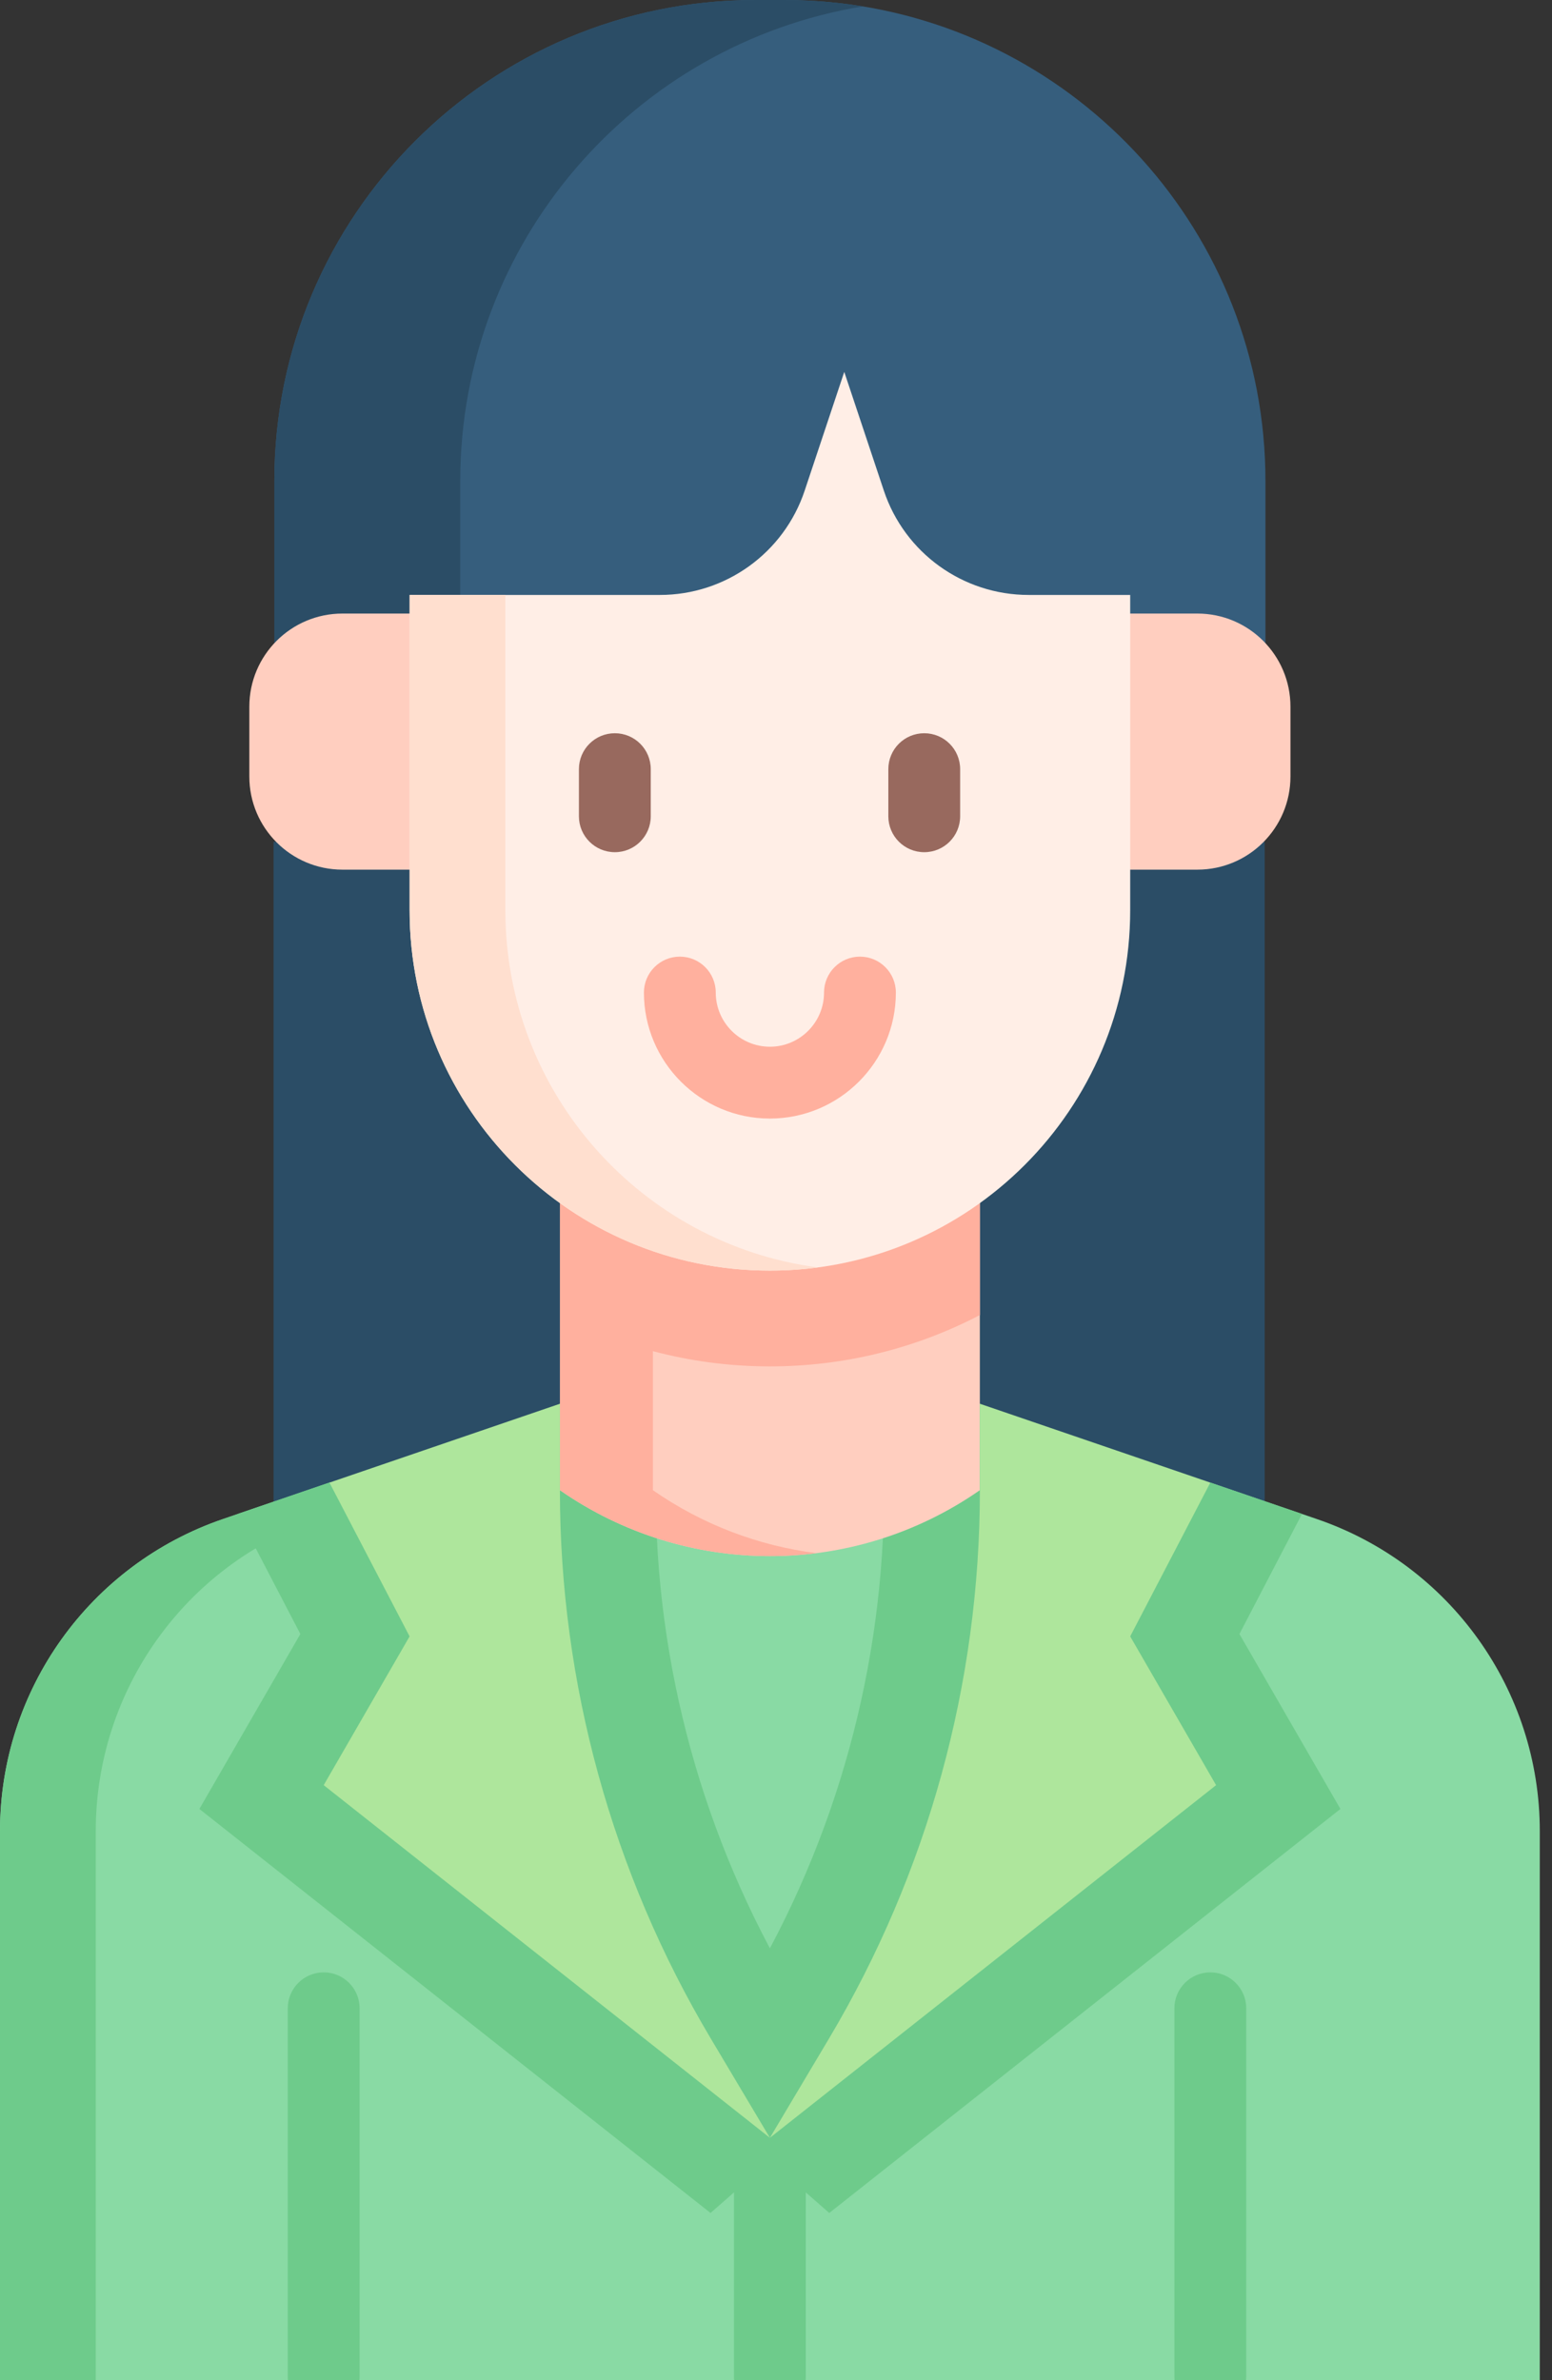<svg width="60" height="92" viewBox="0 0 60 92" fill="none" xmlns="http://www.w3.org/2000/svg">
<rect x="0" y="0" width="60" height="92" fill="#333333" stroke="none"/>
<path d="M10.576 32.535H48.893V58.045H10.576V32.535Z" fill="#2B4D66"/>
<path d="M59.528 70.775V92H0V70.775C0 65.324 3.465 60.478 8.621 58.714L9.195 58.517L12.739 57.305L14.431 57.662L20.625 55.544L21.647 54.258H37.881L38.988 55.846L45.414 58.045L46.791 57.305L50.334 58.517L50.908 58.714C56.063 60.477 59.528 65.324 59.528 70.775Z" fill="#89DAA4"/>
<path d="M51.82 69.92L32.059 85.536L26.584 80.736L28.866 76.901C32.343 71.066 34.179 64.391 34.179 57.599V54.258H37.881L38.988 55.846L45.413 58.045L46.791 57.305L50.334 58.517L47.916 63.158L51.82 69.92Z" fill="#6ECB8B"/>
<path d="M32.944 80.736L27.469 85.536L7.708 69.92L11.612 63.158L9.194 58.517L12.739 57.304L14.431 57.662L20.625 55.544L21.647 54.258H25.349V57.599C25.349 64.391 27.185 71.066 30.662 76.9L32.944 80.736Z" fill="#6ECB8B"/>
<path d="M25.349 54.258L12.323 58.714C7.167 60.478 3.702 65.324 3.702 70.776V92.001H0V70.776C0 65.325 3.465 60.478 8.621 58.714L12.738 57.306L14.431 57.663L20.625 55.545L21.647 54.258H25.349Z" fill="#6ECB8B"/>
<path d="M37.881 40.728V57.599C33.004 60.996 26.524 60.996 21.647 57.599V40.728H37.881Z" fill="#FFCEBF"/>
<path d="M29.764 52.814C32.689 52.814 35.451 52.098 37.881 50.83V40.728H25.241H21.647V57.599C24.601 59.657 28.143 60.468 31.561 60.033C29.336 59.749 27.164 58.938 25.241 57.599V52.225C26.685 52.609 28.201 52.814 29.764 52.814Z" fill="#FFB09E"/>
<path d="M48.922 18.598V25.875H10.606V18.598C10.606 8.327 18.932 0 29.203 0H30.325C31.013 0 31.692 0.038 32.361 0.111C41.674 1.125 48.922 9.015 48.922 18.598Z" fill="#365E7D"/>
<path d="M33.354 0.247C33.026 0.193 32.694 0.148 32.361 0.112C31.692 0.038 31.013 0 30.325 0H29.203C18.932 0 10.606 8.327 10.606 18.598V25.875H17.793V18.598C17.793 9.361 24.528 1.696 33.354 0.247Z" fill="#2B4D66"/>
<path d="M17.686 23.715H13.24C11.251 23.715 9.639 25.327 9.639 27.315V30.013C9.639 32.002 11.251 33.614 13.24 33.614H17.686V23.715Z" fill="#FFCEBF"/>
<path d="M13.902 77.624V91.869C13.902 91.913 13.9 91.956 13.895 92H11.133C11.127 91.956 11.125 91.913 11.125 91.869V77.624C11.125 76.858 11.747 76.236 12.514 76.236C13.282 76.236 13.902 76.858 13.902 77.624Z" fill="#6ECB8B"/>
<path d="M48.179 77.624V91.869C48.179 91.913 48.177 91.956 48.171 92H45.41C45.404 91.956 45.402 91.913 45.402 91.869V77.624C45.402 76.858 46.024 76.236 46.791 76.236C47.557 76.236 48.179 76.858 48.179 77.624Z" fill="#6ECB8B"/>
<path d="M41.842 23.715H46.288C48.277 23.715 49.889 25.327 49.889 27.315V30.013C49.889 32.002 48.277 33.614 46.288 33.614H41.842V23.715Z" fill="#FFCEBF"/>
<path d="M15.835 22.996V35.182C15.835 42.875 22.071 49.112 29.764 49.112C37.457 49.112 43.693 42.875 43.693 35.182V22.996H39.766C37.227 22.996 34.972 21.372 34.169 18.963L32.639 14.375L31.109 18.963C30.306 21.372 28.051 22.996 25.512 22.996H15.835Z" fill="#FFEEE6"/>
<path d="M31.615 48.989C31.01 49.071 30.392 49.112 29.764 49.112C22.071 49.112 15.835 42.875 15.835 35.182V22.996H19.537V35.182C19.537 42.248 24.797 48.084 31.615 48.989Z" fill="#FFDFCF"/>
<path d="M23.77 32.939C23.003 32.939 22.381 32.318 22.381 31.551V29.729C22.381 28.962 23.003 28.341 23.77 28.341C24.536 28.341 25.158 28.962 25.158 29.729V31.551C25.158 32.318 24.536 32.939 23.77 32.939Z" fill="#98695E"/>
<path d="M35.731 32.939C34.964 32.939 34.343 32.318 34.343 31.551V29.729C34.343 28.962 34.964 28.341 35.731 28.341C36.498 28.341 37.119 28.962 37.119 29.729V31.551C37.119 32.318 36.498 32.939 35.731 32.939Z" fill="#98695E"/>
<path d="M29.764 43.235C27.079 43.235 24.894 41.05 24.894 38.365C24.894 37.598 25.515 36.976 26.282 36.976C27.049 36.976 27.671 37.598 27.671 38.365C27.671 39.519 28.61 40.458 29.764 40.458C30.918 40.458 31.857 39.519 31.857 38.365C31.857 37.598 32.479 36.976 33.245 36.976C34.012 36.976 34.634 37.598 34.634 38.365C34.634 41.05 32.449 43.235 29.764 43.235Z" fill="#FFB09E"/>
<path d="M31.152 82.632V91.869C31.152 91.913 31.151 91.956 31.145 92H28.383C28.378 91.956 28.376 91.913 28.376 91.869V82.632C28.376 81.864 28.998 81.243 29.764 81.243C30.53 81.243 31.152 81.863 31.152 82.632Z" fill="#6ECB8B"/>
<path d="M21.646 54.258V57.599C21.646 65.061 23.662 72.384 27.48 78.796L29.764 82.631L12.514 69L15.835 63.25L12.737 57.306L21.646 54.258Z" fill="#AEE69C"/>
<path d="M37.882 54.258V57.599C37.882 65.061 35.866 72.384 32.048 78.796L29.764 82.631L47.014 69L43.693 63.25L46.791 57.306L37.882 54.258Z" fill="#AEE69C"/>
</svg>

